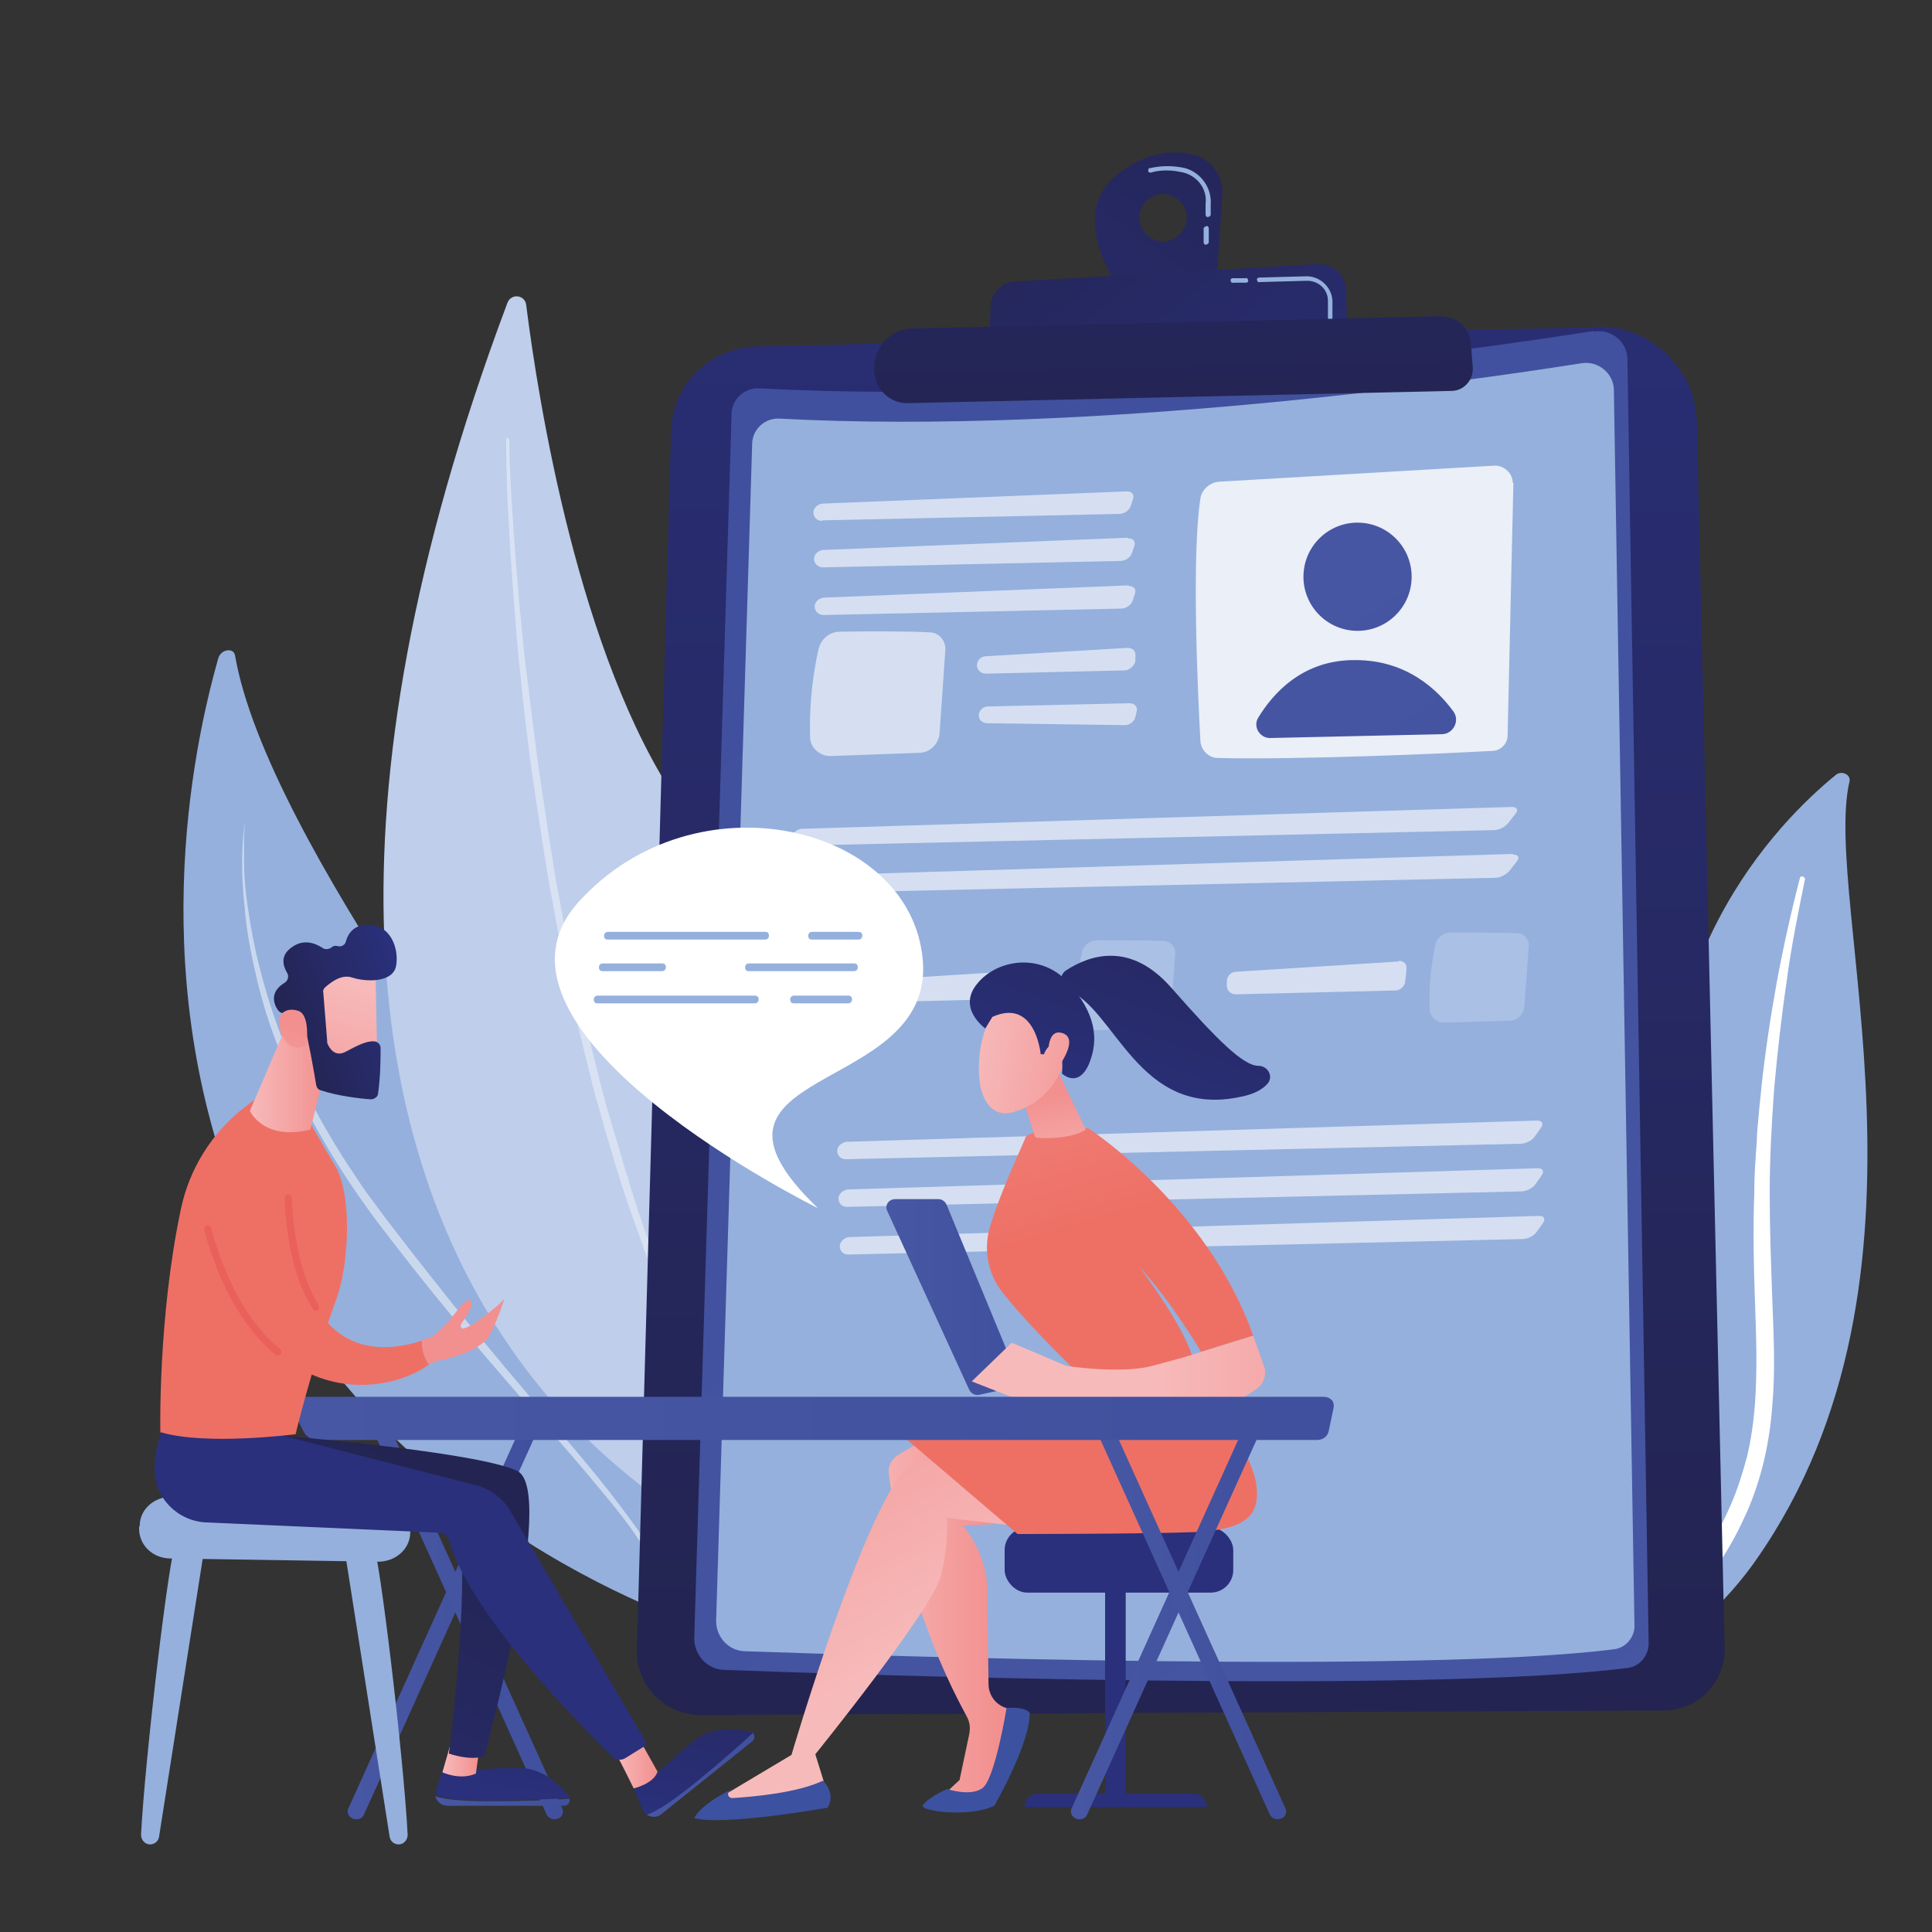 <?xml version="1.0" encoding="UTF-8"?>
<svg xmlns="http://www.w3.org/2000/svg" version="1.1" xmlns:xlink="http://www.w3.org/1999/xlink" viewBox="0 0 300 300">
  <rect x="0" y="0" width="300" height="300" fill="#333333" stroke="none"/>
  <defs>
    <style>
      .cls-1, .cls-2 {
        opacity: .6;
      }

      .cls-3 {
        fill: url(#linear-gradient-15);
      }

      .cls-4 {
        fill: url(#linear-gradient-13);
      }

      .cls-5 {
        fill: url(#linear-gradient-28);
      }

      .cls-6 {
        fill: url(#linear-gradient-42);
      }

      .cls-7 {
        fill: url(#linear-gradient-2);
      }

      .cls-8 {
        fill: url(#linear-gradient-43);
      }

      .cls-9 {
        fill: url(#linear-gradient-25);
      }

      .cls-10 {
        fill: url(#linear-gradient-10);
      }

      .cls-11 {
        fill: url(#linear-gradient-12);
      }

      .cls-12 {
        fill: url(#linear-gradient-40);
      }

      .cls-13 {
        fill: url(#linear-gradient-27);
      }

      .cls-14 {
        opacity: .4;
      }

      .cls-14, .cls-15, .cls-16, .cls-17, .cls-18, .cls-2, .cls-19 {
        fill: #fff;
      }

      .cls-15 {
        opacity: .5;
      }

      .cls-20 {
        fill: url(#linear-gradient-37);
      }

      .cls-21 {
        fill: url(#linear-gradient-39);
      }

      .cls-22 {
        fill: #95b0dd;
      }

      .cls-23 {
        fill: url(#linear-gradient-26);
      }

      .cls-24 {
        fill: url(#linear-gradient-4);
      }

      .cls-25 {
        fill: #beceeb;
      }

      .cls-26 {
        fill: url(#linear-gradient-35);
      }

      .cls-27 {
        fill: url(#linear-gradient-30);
      }

      .cls-17 {
        opacity: .8;
      }

      .cls-28 {
        fill: url(#linear-gradient-44);
      }

      .cls-29 {
        fill: url(#linear-gradient-3);
      }

      .cls-30 {
        fill: url(#linear-gradient-34);
      }

      .cls-31 {
        fill: url(#linear-gradient-5);
      }

      .cls-32 {
        fill: url(#linear-gradient-38);
      }

      .cls-33 {
        fill: url(#linear-gradient-22);
      }

      .cls-34 {
        fill: url(#linear-gradient-24);
      }

      .cls-35 {
        isolation: isolate;
      }

      .cls-36 {
        fill: url(#linear-gradient-33);
      }

      .cls-37 {
        fill: url(#linear-gradient-8);
      }

      .cls-18 {
        opacity: .2;
      }

      .cls-38 {
        fill: url(#linear-gradient-14);
      }

      .cls-39 {
        fill: url(#linear-gradient-29);
      }

      .cls-40 {
        fill: url(#linear-gradient-20);
      }

      .cls-41 {
        fill: url(#linear-gradient-17);
      }

      .cls-42 {
        fill: url(#linear-gradient-7);
      }

      .cls-43 {
        fill: url(#linear-gradient-9);
      }

      .cls-44 {
        fill: url(#linear-gradient-11);
      }

      .cls-45 {
        fill: url(#linear-gradient-19);
      }

      .cls-46 {
        fill: url(#linear-gradient-6);
      }

      .cls-47 {
        fill: url(#linear-gradient-36);
      }

      .cls-48 {
        fill: url(#linear-gradient-21);
      }

      .cls-49 {
        fill: url(#linear-gradient-45);
      }

      .cls-50 {
        fill: url(#linear-gradient-32);
      }

      .cls-51 {
        fill: url(#linear-gradient-41);
      }

      .cls-19 {
        mix-blend-mode: soft-light;
      }

      .cls-52 {
        fill: url(#linear-gradient-16);
      }

      .cls-53 {
        fill: url(#linear-gradient);
      }

      .cls-54 {
        fill: url(#linear-gradient-23);
      }

      .cls-55 {
        fill: url(#linear-gradient-31);
      }

      .cls-56 {
        fill: url(#linear-gradient-18);
      }
    </style>
    <linearGradient id="linear-gradient" x1="183.3" y1="257.1" x2="183.8" y2="6.1" gradientUnits="userSpaceOnUse">
      <stop offset="0" stop-color="#232451"/>
      <stop offset="1" stop-color="#2a307b"/>
    </linearGradient>
    <linearGradient id="linear-gradient-2" x1="-1303.1" y1="354.2" x2="-1151" y2="129.8" gradientTransform="translate(-1024.6 -20.3) rotate(178.7) scale(1 -1)" gradientUnits="userSpaceOnUse">
      <stop offset="0" stop-color="#4857a3"/>
      <stop offset="1" stop-color="#40509e"/>
    </linearGradient>
    <linearGradient id="linear-gradient-3" x1="-1222.4" y1="122.8" x2="-1286" y2="217.4" gradientTransform="translate(278.1 -1148.7) rotate(-93.3) scale(1 -1)" xlink:href="#linear-gradient-2"/>
    <linearGradient id="linear-gradient-4" x1="-1211.6" y1="130.1" x2="-1275.1" y2="224.7" xlink:href="#linear-gradient-2"/>
    <linearGradient id="linear-gradient-5" x1="123.7" y1="53.2" x2="59.2" y2="138.1" gradientTransform="translate(78.5 -46.1) rotate(-1.3)" xlink:href="#linear-gradient"/>
    <linearGradient id="linear-gradient-6" x1="-1176.1" y1="59.7" x2="-1236.1" y2="138.6" gradientTransform="translate(-1024.6 -20.3) rotate(178.7) scale(1 -1)" xlink:href="#linear-gradient"/>
    <linearGradient id="linear-gradient-7" x1="182.4" y1="67.9" x2="180.5" y2="-19.3" xlink:href="#linear-gradient"/>
    <linearGradient id="linear-gradient-8" x1="137.7" y1="201.5" x2="158.1" y2="201.5" gradientTransform="matrix(1,0,0,1,0,0)" xlink:href="#linear-gradient-2"/>
    <linearGradient id="linear-gradient-9" x1="316.1" y1="114.3" x2="225.4" y2="208.4" xlink:href="#linear-gradient"/>
    <linearGradient id="linear-gradient-10" x1="321.9" y1="125.9" x2="233" y2="218.2" xlink:href="#linear-gradient"/>
    <linearGradient id="linear-gradient-11" x1="306.2" y1="104.8" x2="215.6" y2="198.9" xlink:href="#linear-gradient"/>
    <linearGradient id="linear-gradient-12" x1="2341.5" y1="250.4" x2="2364.4" y2="250.4" gradientTransform="translate(-2209.4)" gradientUnits="userSpaceOnUse">
      <stop offset="0" stop-color="#f7baba"/>
      <stop offset="1" stop-color="#f2908f"/>
    </linearGradient>
    <linearGradient id="linear-gradient-13" x1="1782.5" y1="644.1" x2="1859.2" y2="595.1" gradientTransform="translate(-2209.4)" gradientUnits="userSpaceOnUse">
      <stop offset="0" stop-color="#6cc9f0"/>
      <stop offset="1" stop-color="#3c519f"/>
    </linearGradient>
    <linearGradient id="linear-gradient-14" x1="-4406.6" y1="260" x2="-4376.9" y2="209" gradientTransform="translate(-4269.5) rotate(-180) scale(1 -1)" xlink:href="#linear-gradient-12"/>
    <linearGradient id="linear-gradient-15" x1="253.5" y1="125.8" x2="190.3" y2="202.1" gradientUnits="userSpaceOnUse">
      <stop offset="0" stop-color="#f2908f"/>
      <stop offset="1" stop-color="#ee7065"/>
    </linearGradient>
    <linearGradient id="linear-gradient-16" x1="1775.4" y1="633" x2="1852.2" y2="584.1" xlink:href="#linear-gradient-13"/>
    <linearGradient id="linear-gradient-17" x1="156" y1="140.8" x2="170.4" y2="189.6" xlink:href="#linear-gradient-15"/>
    <linearGradient id="linear-gradient-18" x1="2374.8" y1="185.5" x2="2372.4" y2="170" xlink:href="#linear-gradient-12"/>
    <linearGradient id="linear-gradient-19" x1="3128.4" y1="1830.7" x2="3147.5" y2="1843.8" gradientTransform="translate(-3455.7 -196.1) rotate(-24.7)" xlink:href="#linear-gradient-12"/>
    <linearGradient id="linear-gradient-20" x1="3161.8" y1="1806.3" x2="3129.7" y2="1839.7" gradientTransform="translate(-3455.7 -196.1) rotate(-24.7)" xlink:href="#linear-gradient"/>
    <linearGradient id="linear-gradient-21" x1="3129.5" y1="1829" x2="3148.7" y2="1842.1" gradientTransform="translate(-3455.7 -196.1) rotate(-24.7)" xlink:href="#linear-gradient-12"/>
    <linearGradient id="linear-gradient-22" x1="2388.7" y1="212.4" x2="2434.2" y2="212.4" xlink:href="#linear-gradient-12"/>
    <linearGradient id="linear-gradient-23" x1="3176.1" y1="1820" x2="3144" y2="1853.5" gradientTransform="translate(-3455.7 -196.1) rotate(-24.7)" xlink:href="#linear-gradient"/>
    <linearGradient id="linear-gradient-24" x1="2263.4" y1="251.1" x2="2293.3" y2="251.1" gradientTransform="translate(-2209.4)" xlink:href="#linear-gradient-2"/>
    <linearGradient id="linear-gradient-25" x1="2266.8" y1="251.1" x2="2296.7" y2="251.1" gradientTransform="translate(-2209.4)" xlink:href="#linear-gradient-2"/>
    <linearGradient id="linear-gradient-26" x1="2375.7" y1="251.1" x2="2405.6" y2="251.1" gradientTransform="translate(-2209.4)" xlink:href="#linear-gradient-2"/>
    <linearGradient id="linear-gradient-27" x1="2379.1" y1="251.1" x2="2409" y2="251.1" gradientTransform="translate(-2209.4)" xlink:href="#linear-gradient-2"/>
    <linearGradient id="linear-gradient-28" x1="2254.7" y1="220.2" x2="2416.5" y2="220.2" gradientTransform="translate(-2209.4)" xlink:href="#linear-gradient-2"/>
    <linearGradient id="linear-gradient-29" x1="3535.5" y1="279.7" x2="3556.4" y2="279.7" gradientTransform="translate(-3467.9)" xlink:href="#linear-gradient-2"/>
    <linearGradient id="linear-gradient-30" x1="3551.6" y1="239.6" x2="3545.9" y2="278.9" gradientTransform="translate(-3467.9)" xlink:href="#linear-gradient"/>
    <linearGradient id="linear-gradient-31" x1="3536.6" y1="273.4" x2="3542.2" y2="273.4" gradientTransform="translate(-3467.9)" xlink:href="#linear-gradient-12"/>
    <linearGradient id="linear-gradient-32" x1="3568.2" y1="275.5" x2="3585" y2="275.5" gradientTransform="translate(-3467.9)" xlink:href="#linear-gradient-2"/>
    <linearGradient id="linear-gradient-33" x1="3579.8" y1="243.7" x2="3574.1" y2="283" gradientTransform="translate(-3467.9)" xlink:href="#linear-gradient"/>
    <linearGradient id="linear-gradient-34" x1="68.5" y1="226.4" x2="27.3" y2="310.4" xlink:href="#linear-gradient"/>
    <linearGradient id="linear-gradient-35" x1="3563.3" y1="273.9" x2="3570" y2="273.9" gradientTransform="translate(-3467.9)" xlink:href="#linear-gradient-12"/>
    <linearGradient id="linear-gradient-36" x1="3597.8" y1="170.5" x2="3548.8" y2="226.1" gradientTransform="translate(-3467.9)" xlink:href="#linear-gradient"/>
    <linearGradient id="linear-gradient-37" x1="-3530.7" y1="-1082" x2="-3576.5" y2="-1006.3" gradientTransform="translate(-4269.5) rotate(-180) scale(1 -1)" xlink:href="#linear-gradient-15"/>
    <linearGradient id="linear-gradient-38" x1="3506.6" y1="166.6" x2="3518.7" y2="166.6" gradientTransform="translate(-3467.9)" xlink:href="#linear-gradient-12"/>
    <linearGradient id="linear-gradient-39" x1="2445.1" y1="3199.4" x2="2427.9" y2="3222.1" gradientTransform="translate(-3352 -1994.2) rotate(-20.4)" xlink:href="#linear-gradient-12"/>
    <linearGradient id="linear-gradient-40" x1="2432" y1="3204.9" x2="2452.5" y2="3204.9" gradientTransform="translate(-3352 -1994.2) rotate(-20.4)" xlink:href="#linear-gradient"/>
    <linearGradient id="linear-gradient-41" x1="2419.9" y1="3217.4" x2="2433.7" y2="3203.2" gradientTransform="translate(-3352 -1994.2) rotate(-20.4)" xlink:href="#linear-gradient-12"/>
    <linearGradient id="linear-gradient-42" x1="-3538.4" y1="-1086.7" x2="-3584.3" y2="-1011" gradientTransform="translate(-4269.5) rotate(-180) scale(1 -1)" xlink:href="#linear-gradient-15"/>
    <linearGradient id="linear-gradient-43" x1="2205.7" y1="-308.2" x2="2297.9" y2="-445.3" gradientTransform="translate(-2670.4 253) rotate(17.2)" gradientUnits="userSpaceOnUse">
      <stop offset="0" stop-color="#e2473d"/>
      <stop offset="1" stop-color="#e9615a"/>
    </linearGradient>
    <linearGradient id="linear-gradient-44" x1="2204.7" y1="-308.9" x2="2296.9" y2="-446" xlink:href="#linear-gradient-43"/>
    <linearGradient id="linear-gradient-45" x1="98.8" y1="134.9" x2="78.2" y2="188.5" gradientTransform="matrix(1,0,0,1,0,0)" xlink:href="#linear-gradient-12"/>
  </defs>
  <!-- Generator: Adobe Illustrator 28.6.0, SVG Export Plug-In . SVG Version: 1.2.0 Build 709)  -->
  <g class="cls-35">
    <g id="Capa_1">
      <g>
        <path class="cls-22" d="M287.2,121.3c.2-1-1.2-1.7-2.1-1-9.1,7.4-30.9,29.5-25.5,68,6.8,48.4-4.8,66.1-19.4,76.9,0,0,20-5.1,32.5-23,30.8-44,10.1-102.4,14.5-120.9Z"/>
        <path class="cls-19" d="M280.3,136.4c-1.1,5.4-2.2,10.8-2.9,16.2-.8,5.4-1.4,10.9-1.9,16.3-.4,5.5-.7,10.9-.7,16.4,0,5.5.2,10.9.4,16.4.2,5.5.5,11,0,16.6-.4,5.5-1.6,11.1-3.9,16.4-.6,1.3-1.2,2.6-1.9,3.9-.7,1.3-1.4,2.5-2.2,3.7-1.5,2.5-3.2,4.8-5.2,7.1-3.8,4.5-8.5,8.5-13.6,11.9-.5.4-1.3.3-1.7-.2-.4-.5-.3-1.1.2-1.5h0c1.2-.9,2.4-1.7,3.6-2.6.6-.4,1.1-.9,1.7-1.4.6-.5,1.1-.9,1.7-1.4,2.2-1.9,4.2-4,6-6.2,3.7-4.3,6.6-9.2,8.8-14.2,1.1-2.5,1.9-5.1,2.6-7.7.6-2.6,1-5.3,1.2-8,.4-5.4.2-10.9,0-16.3-.2-5.5-.3-11-.1-16.5,0-2.8.2-5.5.4-8.2,0-1.4.2-2.7.3-4.1.1-1.4.3-2.7.4-4.1.6-5.5,1.4-10.9,2.4-16.4,1-5.4,2.2-10.8,3.6-16.2,0-.2.2-.2.4-.2.2,0,.3.2.3.3Z"/>
      </g>
      <g>
        <path class="cls-22" d="M110,253s5.9-23.1-11.6-47.5c-16.2-22.7-57-75.4-61.9-103.7-.2-1.3-2.2-1-2.6.4-4.1,14.4-11.6,50.6,4.2,87.6,20.3,47.8,72,63.2,72,63.2Z"/>
        <path class="cls-15" d="M38,128s0,.5-.1,1.6c0,1,0,2.5,0,4.5,0,1.9.2,4.3.6,6.9.4,2.7.9,5.6,1.7,8.8.8,3.2,1.8,6.6,3.1,10.1,1.3,3.5,2.9,7.2,4.8,10.8,1.9,3.7,4,7.3,6.4,10.9.6.9,1.2,1.8,1.8,2.7.6.9,1.3,1.8,1.9,2.6,1.3,1.8,2.6,3.5,4,5.3,2.7,3.5,5.4,6.9,8.1,10.3,2.7,3.4,5.5,6.6,8.1,9.8,5.3,6.3,10.4,12.1,14.6,17.3,2.1,2.6,3.9,5,5.5,7.2,1.6,2.2,2.8,4.2,3.7,5.9.9,1.7,1.5,3.1,1.9,4.1.2.5.3.9.4,1.1,0,.3.1.4.1.4,0,0,0,.2-.1.2,0,0-.2,0-.2,0h0s0-.1-.2-.4c-.1-.2-.2-.6-.4-1.1-.4-.9-1.1-2.3-2-4-1-1.7-2.3-3.6-3.8-5.8-1.6-2.2-3.5-4.5-5.6-7-4.2-5.1-9.4-10.8-14.8-17.1-2.7-3.1-5.4-6.4-8.2-9.8-2.8-3.4-5.5-6.8-8.2-10.3-1.4-1.8-2.7-3.5-4-5.3-.6-.9-1.3-1.8-1.9-2.7-.6-.9-1.2-1.8-1.8-2.7-2.4-3.7-4.5-7.4-6.4-11.1-1.8-3.7-3.4-7.4-4.7-11-1.3-3.6-2.2-7.1-2.9-10.3-.7-3.2-1.2-6.3-1.4-8.9-.3-2.7-.4-5-.4-7,0-1.9.1-3.5.2-4.5.1-1,.2-1.6.2-1.6,0,0,0,0,0,0,0,0,0,0,0,0Z"/>
      </g>
      <g>
        <path class="cls-25" d="M78.8,47c.6-1.5,2.7-1.2,2.9.3,1.9,15.1,8.2,54.6,23.6,77.3,24.9,37,36.9,92.8,13.8,117.4,0,0-100.6-34.2-40.3-195Z"/>
        <path class="cls-14" d="M79.1,68.2s0,.2,0,.5c0,.3,0,.7,0,1.3,0,1.2.1,2.9.2,5.1.1,2.2.3,4.9.5,7.9.2,3.1.5,6.5.8,10.3.4,3.8.7,7.8,1.3,12.2.5,4.3,1.1,8.8,1.7,13.5.7,4.7,1.4,9.5,2.2,14.4.2,1.2.4,2.5.6,3.7.2,1.2.5,2.5.7,3.7.4,2.5,1,4.9,1.5,7.4.5,2.5,1.1,4.9,1.6,7.4.6,2.4,1.1,4.9,1.7,7.3.3,1.2.6,2.4.9,3.6.3,1.2.6,2.4.9,3.5.3,1.2.6,2.3,1,3.5.2.6.3,1.2.5,1.7.2.6.3,1.1.5,1.7.3,1.1.7,2.3,1,3.4.2.6.3,1.1.5,1.7.2.5.4,1.1.5,1.6.3,1.1.7,2.2,1,3.2.2.5.3,1.1.5,1.6.2.5.4,1,.5,1.5.4,1,.7,2,1.1,3,.2.5.3,1,.5,1.5.2.5.4,1,.5,1.4.7,1.9,1.4,3.8,2.1,5.5.7,1.7,1.4,3.4,2.1,5,.7,1.6,1.4,3.1,2,4.5.3.7.6,1.4.9,2,.3.6.6,1.3.9,1.9.6,1.2,1.1,2.3,1.6,3.3.2.5.5,1,.7,1.4.2.4.5.8.7,1.2.4.8.8,1.4,1,1.9.6,1,.9,1.6.9,1.6h0c0,0,0,.2,0,.2,0,0-.2,0-.2,0,0,0-.3-.5-.9-1.6-.3-.5-.7-1.1-1.1-1.9-.2-.4-.4-.8-.7-1.2-.2-.4-.5-.9-.8-1.4-.5-1-1.1-2.1-1.7-3.3-.3-.6-.6-1.2-1-1.8-.3-.7-.6-1.3-1-2-.7-1.4-1.4-2.9-2.1-4.4-.7-1.6-1.4-3.3-2.1-5-.7-1.7-1.4-3.6-2.2-5.5-.2-.5-.4-1-.6-1.4-.2-.5-.4-1-.5-1.5-.4-1-.7-2-1.1-3-1.5-4.1-2.9-8.5-4.2-13-.2-.6-.3-1.1-.5-1.7-.2-.6-.3-1.2-.5-1.7-.3-1.2-.6-2.3-1-3.5-.3-1.2-.6-2.4-.9-3.6-.3-1.2-.6-2.4-.9-3.6-.6-2.4-1.2-4.9-1.7-7.3-.3-1.2-.5-2.5-.8-3.7-.3-1.2-.5-2.5-.8-3.7-.5-2.5-1-5-1.4-7.4-.2-1.2-.5-2.5-.7-3.7-.2-1.2-.4-2.5-.6-3.7-.8-4.9-1.5-9.7-2.2-14.4-.6-4.7-1.2-9.2-1.6-13.6-.5-4.3-.8-8.4-1.1-12.2-.6-7.6-.9-13.9-1.1-18.3,0-2.2-.1-3.9-.1-5.1,0-.6,0-1.1,0-1.4,0-.3,0-.5,0-.5,0,0,0-.2.2-.2,0,0,.2,0,.2.2h0Z"/>
      </g>
      <g>
        <path class="cls-53" d="M247.8,50.8l-130.4,3c-7.2.2-13,5.9-13.2,13.1l-5.3,189.2c-.2,5.6,4.4,10.3,10,10.2l149.5-.7c5.3,0,9.5-4.4,9.4-9.7l-4.3-190.2c-.2-8.5-7.2-15.2-15.7-15Z"/>
        <g>
          <path class="cls-7" d="M247.4,51.4c-17.7,2.8-78.8,11.7-129.5,8.9-2.3-.1-4.3,1.7-4.3,4l-5.8,190.1c0,2.6,2,4.8,4.6,4.9,21.3.8,109.1,3.7,140.3-.3,1.9-.2,3.3-1.9,3.3-3.8l-3.3-199.4c0-2.7-2.5-4.8-5.2-4.3Z"/>
          <path class="cls-22" d="M245.6,56.4c-17.1,2.7-75.8,11.2-124.6,8.6-2.2-.1-4.1,1.6-4.2,3.8l-5.6,182.9c0,2.5,1.9,4.6,4.4,4.7,20.5.7,105,3.5,135-.3,1.8-.2,3.2-1.8,3.2-3.6l-3.2-191.9c0-2.6-2.4-4.6-5-4.2Z"/>
          <path class="cls-17" d="M235,75l-.9,39.2c0,1.3-1.1,2.4-2.4,2.4-7.2.4-29.8,1.4-42.6,1.1-1.4,0-2.6-1.2-2.7-2.6-.4-7.3-1.4-28.7,0-37.7.2-1.4,1.5-2.5,2.9-2.6l42.8-2.5c1.5,0,2.8,1.2,2.8,2.7Z"/>
          <circle class="cls-29" cx="210.7" cy="89.6" r="8.4" transform="translate(113.9 297) rotate(-88)"/>
          <path class="cls-24" d="M224,114l-26.8.6c-1.6,0-2.7-1.8-1.8-3.2,2.2-3.6,6.8-9,15.1-8.9,8,0,12.8,4.7,15.2,8,1,1.4,0,3.4-1.7,3.5Z"/>
          <g class="cls-1">
            <path class="cls-16" d="M127.7,80.9c-.8,0-1.4-.6-1.4-1.3s.6-1.3,1.4-1.4l47.3-1.9c.8,0,1.2.5.9,1.3l-.3.9c-.2.7-1,1.3-1.8,1.3l-46.2,1Z"/>
          </g>
          <g class="cls-1">
            <path class="cls-16" d="M175.2,83.6c.8,0,1.2.5.9,1.3l-.3.9c-.2.7-1,1.3-1.8,1.3l-46.2,1c-.8,0-1.4-.6-1.4-1.3,0-.7.6-1.3,1.4-1.4l47.3-1.9Z"/>
          </g>
          <g class="cls-1">
            <path class="cls-16" d="M175.3,91c.8,0,1.2.5.9,1.3l-.3.9c-.2.7-1,1.3-1.8,1.3l-46.2,1c-.8,0-1.4-.6-1.4-1.3,0-.7.6-1.3,1.4-1.4l47.3-1.9Z"/>
          </g>
          <path class="cls-2" d="M144.6,98.2c-3.6-.2-10.4-.2-14.2-.1-1.6,0-2.9,1.1-3.3,2.7-.7,3-1.5,8.2-1.3,13.7,0,1.6,1.5,2.9,3.1,2.9l13.8-.5c1.7,0,3.1-1.4,3.2-3.1l.9-13c0-1.3-.9-2.5-2.3-2.6Z"/>
          <g class="cls-1">
            <path class="cls-16" d="M153.1,104.6c-.8,0-1.4-.6-1.4-1.3s.6-1.4,1.4-1.4l22-1.3c.8,0,1.3.5,1.2,1.3v.8c-.2.7-.9,1.4-1.7,1.4l-21.4.5Z"/>
          </g>
          <g class="cls-1">
            <path class="cls-16" d="M175.4,109.2c.8,0,1.3.6,1.1,1.3l-.2.8c-.1.7-.9,1.3-1.6,1.3l-21.4-.3c-.8,0-1.4-.6-1.3-1.3,0-.7.7-1.3,1.4-1.3l22-.5Z"/>
          </g>
          <g class="cls-1">
            <path class="cls-16" d="M124.3,131.4c-.8,0-1.3-.6-1.3-1.3s.7-1.3,1.4-1.4l110.4-3.4c.8,0,1,.5.5,1.1l-1.1,1.4c-.5.6-1.4,1.1-2.2,1.1l-107.8,2.4Z"/>
          </g>
          <g class="cls-1">
            <path class="cls-16" d="M235,132.7c.8,0,1,.5.5,1.1l-1.1,1.4c-.5.6-1.4,1.1-2.2,1.1l-107.8,2.4c-.8,0-1.3-.6-1.3-1.3s.7-1.3,1.4-1.4l110.4-3.4Z"/>
          </g>
          <path class="cls-18" d="M235.6,144.9c-2.7-.1-7.6-.1-10.3-.1-1.2,0-2.2.8-2.4,1.9-.5,2.2-1.1,6-.9,10,0,1.2,1.1,2.1,2.3,2.1l10.1-.3c1.2,0,2.2-1,2.3-2.2l.7-9.5c0-1-.7-1.8-1.7-1.9Z"/>
          <g class="cls-1">
            <path class="cls-16" d="M217.2,149.2c.8,0,1.3.5,1.2,1.3l-.2,1.9c0,.7-.8,1.4-1.5,1.4l-24.8.6c-.8,0-1.4-.6-1.4-1.3v-.7c0-.8.6-1.4,1.3-1.5l25.4-1.6Z"/>
          </g>
          <path class="cls-18" d="M180.7,146.1c-2.7-.1-7.6-.1-10.3-.1-1.2,0-2.2.8-2.4,1.9-.5,2.2-1.1,6-.9,10,0,1.2,1.1,2.1,2.3,2.1l10.1-.3c1.2,0,2.2-1,2.3-2.2l.7-9.5c0-1-.7-1.8-1.7-1.9Z"/>
          <g class="cls-1">
            <path class="cls-16" d="M162.3,150.4c.8,0,1.3.5,1.2,1.3l-.2,1.9c0,.7-.8,1.4-1.5,1.4l-24.8.6c-.8,0-1.4-.6-1.4-1.3v-.7c0-.8.6-1.4,1.3-1.5l25.4-1.6Z"/>
          </g>
          <g class="cls-1">
            <path class="cls-16" d="M131.3,180c-.8,0-1.3-.6-1.3-1.3s.7-1.3,1.4-1.4l107.3-3.3c.8,0,1,.5.6,1.1l-1,1.4c-.4.6-1.4,1.1-2.2,1.1l-104.7,2.4Z"/>
          </g>
          <g class="cls-1">
            <path class="cls-16" d="M238.8,181.4c.8,0,1,.5.6,1.1l-1,1.4c-.4.6-1.4,1.1-2.2,1.1l-104.7,2.4c-.8,0-1.3-.6-1.3-1.3s.7-1.3,1.4-1.4l107.3-3.3Z"/>
          </g>
          <g class="cls-1">
            <path class="cls-16" d="M239,188.8c.8,0,1,.5.6,1.1l-1,1.4c-.4.6-1.4,1.1-2.2,1.1l-104.7,2.4c-.8,0-1.3-.6-1.3-1.3s.7-1.3,1.4-1.4l107.3-3.3Z"/>
          </g>
        </g>
        <path class="cls-31" d="M174.1,45.3l14.8-1.6.9-13.6c.2-2.7-1.6-5.2-4.2-6-2.9-.8-7-.8-11.6,2.6-9.1,6.6.2,18.6.2,18.6ZM176.9,33.9c0-2,1.6-3.7,3.6-3.8,2,0,3.7,1.6,3.8,3.6,0,2-1.6,3.7-3.6,3.8-2,0-3.7-1.6-3.8-3.6Z"/>
        <path class="cls-22" d="M187.2,38c-.2,0-.3-.2-.3-.4v-2.2c.2-.2.3-.3.5-.3.2,0,.3.2.3.4v2.2c-.2.2-.3.3-.5.3,0,0,0,0,0,0ZM187.5,33.7c-.2,0-.3-.2-.3-.4v-1.6c.3-2.3-1.2-4.3-3.4-4.9-1.7-.4-3.4-.5-5.1,0-.2,0-.4,0-.4-.3,0-.2,0-.4.3-.4,1.8-.4,3.6-.4,5.4,0,2.5.7,4.2,3.1,4,5.7v1.6c-.1.2-.3.3-.5.3,0,0,0,0,0,0Z"/>
        <path class="cls-46" d="M209.2,51.9l-.2-6.8c0-2.4-2-4.2-4.4-4.1l-47,2.7c-2.1.1-3.7,1.8-3.8,3.9l-.2,6.6,55.6-2.2Z"/>
        <path class="cls-22" d="M191.5,43.9h2c.2,0,.4-.2.3-.4,0-.2-.2-.4-.4-.3h-2c-.2,0-.4.2-.3.4,0,.2.2.4.4.3Z"/>
        <path class="cls-22" d="M206.6,49.9c.2,0,.4-.2.3-.4v-2.8c-.1-2.1-1.9-3.8-4-3.8l-7.4.2c-.2,0-.4.2-.3.4,0,.2.2.4.4.3l7.4-.2c1.7,0,3.2,1.3,3.2,3.1v2.8c0,.2.2.4.4.3Z"/>
        <path class="cls-42" d="M223.9,49.1l-82.2,1.9c-3,0-5.4,2.3-5.9,5.2v.4c-.5,3.2,2,6.1,5.2,6l84.4-1.9c1.9,0,3.4-1.7,3.3-3.6l-.3-3.8c-.2-2.4-2.2-4.2-4.5-4.1Z"/>
      </g>
      <g>
        <g>
          <path class="cls-37" d="M158,213.7l-11-26.6c-.2-.5-.7-.9-1.3-.9h-6.7c-1,0-1.7,1-1.2,1.9l12.7,27.7c.3.6.9.9,1.5.8l5-1.1c.8-.2,1.3-1.1,1-1.9Z"/>
          <g>
            <rect class="cls-43" x="171.6" y="245.1" width="3.2" height="34.9"/>
            <path class="cls-10" d="M161.2,278.5h24.1c1.2,0,2.1.9,2.1,2.1h-28.3c0-1.2.9-2.1,2.1-2.1Z"/>
            <rect class="cls-44" x="156" y="237.2" width="35.5" height="10.1" rx="3.5" ry="3.5"/>
          </g>
          <g>
            <path class="cls-11" d="M149.4,221.8s-4.8.7-10.2,4.3c-.8.6-1.3,1.6-1.2,2.6.6,5.1,3.3,21.7,12.1,37.8.5.9.6,1.8.4,2.8l-1.5,7.1-2.8,2.6h7.3l4.8-13.1-2.1-.7c-1.6-.5-2.7-2-2.7-3.7l-.2-14c.2-6.3-3.8-10.6-3.8-10.6l11.6-.6-11.6-14.7Z"/>
            <path class="cls-4" d="M143.3,280.3c-.7.9,7.1,2,11.1.1,0,0,5.5-9.5,5.5-14.4,0,0-.4-1-3.6-.8,0,0-1.8,11.2-3.8,12.5-1.9,1.3-5.4.1-5.4.1,0,0-2.7,1.1-3.7,2.4Z"/>
            <path class="cls-38" d="M159.5,237.2c0-.1-12.5-1.5-12.5-1.5,0,0,.4,3.8-.9,9-1.3,5.2-19.5,27.7-19.5,27.7l1.9,6.1c-5.9,2.1-11.7,2.4-17.5,1.1l11.9-7.1s11.1-37.8,17.9-44.6l12.5-4.3,6.2,13.6Z"/>
            <path class="cls-3" d="M187.4,215.2s7.2,10.7,7.7,15.5c.6,4.9-2,6.8-9.5,7.2-7.5.3-27.6.3-27.6.3l-17.1-14.6s12.5-4.5,15.7-5.7c3.2-1.3,30.7-2.6,30.7-2.6Z"/>
            <path class="cls-52" d="M127.8,276.5s2.1,2,.7,4.2c0,0-16.3,2.9-20.7,1.6,0,0,.9-2.1,5.9-4.5l-.4.3c-.5.4-.2,1.1.4,1.1,3.3-.2,10.1-.8,14.1-2.7Z"/>
          </g>
          <g>
            <path class="cls-41" d="M168,213.8s-8.3-7.9-12.4-13.2c-2.2-2.8-2.9-6.6-1.9-10,1.9-6.3,5.2-12.9,5.5-13.9.5-1.6,9.8-1.5,9.8-1.5,0,0,18.4,11.9,25.6,32.2l-8.1,2.5s-4.8-8.1-9.6-13.2c0,0,8.2,10.8,8.5,15.3l-17.5,1.8Z"/>
            <path class="cls-56" d="M158.1,168c0,.3,2.5,8.4,2.7,8.6.2.2,5.4.4,7.8-1.2l-4.1-8.6-6.4,1.3Z"/>
            <path class="cls-45" d="M155,156.1s-2.9,3.2-3,9.5,2.9,7.9,5.3,7.1c2.4-.7,5.8-2.3,7.9-7.4,2.1-5-6.4-13.2-10.3-9.3Z"/>
            <path class="cls-40" d="M161.6,163.7s-.8-8.8-7.5-5.8l-1.1,1.8s-4.4-3.1-1.3-6.9c3.1-3.9,10-4.9,14.2-.2,4.2,4.7,4.8,8.7,3.2,12.6-1.7,3.9-4.2,1.5-4.2,1.5,0,0,.4-3.2-.8-4.2-1.2-1-2,1.2-2,1.2h-.5Z"/>
            <path class="cls-48" d="M162.8,164.2s-.4-4.5,2.1-3.8c2.5.7.2,4.3-.8,5.6l-1.3-1.7Z"/>
            <path class="cls-33" d="M151,214.4l6.1-5.9,8.5,3.6s8.4,1.3,13.3,0l4.8-1.3,10.9-3.4,1.7,4.8c.4,1.2,0,2.6-1.1,3.4-.9.7-2.1,1.4-2.8,1.7-1.4.6-35.4-.4-35.4-.4l-6.1-2.4Z"/>
            <path class="cls-54" d="M165.8,153.7c-1.3-.5-1.4-2.2-.3-3,3.7-2.4,10-4.6,16.4,2.7,7.2,8.2,11.2,12.1,13.5,12.1,1.5,0,2.4,1.7,1.4,2.8-.7.8-2,1.6-4.1,2-16,3.5-19.5-13.8-27-16.6Z"/>
          </g>
          <g>
            <g>
              <path class="cls-34" d="M55.3,282.5c-.2,0-.3,0-.5-.1-.7-.3-1-1-.7-1.6l27.3-60.4c.3-.6,1-.9,1.7-.6.7.3,1,1,.7,1.6l-27.3,60.4c-.2.5-.7.7-1.2.7Z"/>
              <path class="cls-9" d="M86.1,282.5c-.5,0-1-.3-1.2-.7l-27.3-60.4c-.3-.6,0-1.4.7-1.6.7-.3,1.4,0,1.7.6l27.3,60.4c.3.6,0,1.4-.7,1.6-.2,0-.3.1-.5.1Z"/>
              <path class="cls-23" d="M167.6,282.5c-.2,0-.3,0-.5-.1-.7-.3-1-1-.7-1.6l27.3-60.4c.3-.6,1-.9,1.7-.6.7.3,1,1,.7,1.6l-27.3,60.4c-.2.5-.7.7-1.2.7Z"/>
              <path class="cls-13" d="M198.4,282.5c-.5,0-1-.3-1.2-.7l-27.3-60.4c-.3-.6,0-1.4.7-1.6.7-.3,1.4,0,1.7.6l27.3,60.4c.3.6,0,1.4-.7,1.6-.2,0-.3.1-.5.1Z"/>
            </g>
            <path class="cls-5" d="M207.1,218.5c0-.4,0-.8-.3-1.1-.3-.3-.7-.5-1.2-.5H47.1c-.6,0-1.2.3-1.5.7-.3.5-.4,1-.1,1.5l1.7,3.3c.4.7,1.2,1.2,2.2,1.2h155.1c.9,0,1.6-.5,1.8-1.3l.8-3.8Z"/>
          </g>
        </g>
        <g>
          <g>
            <path class="cls-22" d="M27.3,239.6c-1,1.4-4.8,33.5-5.4,45.3,0,.8.6,1.5,1.4,1.5h0c.7,0,1.3-.5,1.4-1.2l7-44.6-4.4-1Z"/>
            <path class="cls-22" d="M57.9,239.6c1,1.4,4.8,33.5,5.4,45.3,0,.8-.6,1.5-1.4,1.5h0c-.7,0-1.3-.5-1.4-1.2l-7-44.6,4.4-1Z"/>
            <path class="cls-22" d="M21.6,237.1v.3c0,2.5,2.1,4.6,4.9,4.6l32.2.5c2.7,0,4.9-1.9,5-4.4v-.3c.2-2.6-2-4.8-4.8-4.8l-32.2-.6c-2.8,0-5,2-5,4.5Z"/>
          </g>
          <g>
            <g>
              <path class="cls-39" d="M76,279.7c-5.1,0-7.4-.4-8.4-.8.2.8.9,1.5,1.9,1.5h18.1c.6,0,1-.6.8-1.1-2.1.2-6.4.4-12.4.4Z"/>
              <path class="cls-27" d="M88.5,279.3c0-.1,0-.2-.1-.3-1.4-1.8-4.1-4.5-7.9-4.5-5.5,0-7.4.7-11.7,0l-1,3.3c-.1.3-.1.7,0,1,1,.4,3.3.8,8.4.8s10.4-.3,12.4-.4Z"/>
            </g>
            <path class="cls-55" d="M69.9,271l-1.2,4.2s2.7,1.3,5.2.2l.5-3.7-4.4-.8Z"/>
            <g>
              <path class="cls-50" d="M107.4,277.1c-4,3.2-6,4.3-7.1,4.6.7.5,1.7.6,2.4,0l14.1-11.3c.5-.4.4-1.1,0-1.4-1.5,1.4-4.7,4.4-9.4,8.1Z"/>
              <path class="cls-36" d="M116.8,269c0,0-.2-.1-.3-.1-2.2-.5-6-.9-8.9,1.5-4.2,3.5-5.4,5.2-9.1,7.4l1.3,3.2c.1.3.3.6.6.8,1-.3,3.1-1.4,7.1-4.6,4.7-3.8,7.9-6.7,9.4-8.1Z"/>
            </g>
            <path class="cls-30" d="M43.4,222.9s30.6,2.5,36.9,5.5c6.3,3-5.1,44.3-5.1,44.3,0,0-1.7.8-5.5-.4,0,0,3.9-30.5,1-37.2l-33.1-5.4,5.9-6.9Z"/>
            <path class="cls-26" d="M95.4,271.9c.3.3,3,5.8,3,5.8,0,0,3.1-.7,3.7-2.6l-2.8-5-4,1.8Z"/>
            <path class="cls-47" d="M25,222.6s-1,2.4-1,5.6c0,4.4,3.6,8,8,8.2l36.2,1.6c.8,0,1.4.6,1.6,1.3.8,3.3,5,13.4,25.3,33.5.5.5,1.4.6,2,.2l2.9-1.8c.3-.2.4-.6.2-.9l-21.1-35.9c-1.1-1.8-2.9-3.1-4.9-3.7l-30.8-7.9-18.4-.3Z"/>
            <path class="cls-20" d="M24.9,222.5s-.4-17.9,3.2-34.8c1.3-6.2,4.8-11.8,9.8-15.7l1.7-1.3,8.4,3.4,4.3,7.4c2.4,4.7,1.8,15,0,20-3,8.3-5.4,17-6.4,21.2,0,0-13.9,1.8-20.9-.3Z"/>
            <path class="cls-32" d="M45.3,157.3l-6.5,15.2s2.1,4.7,9.4,2.9l2.6-10.5-5.5-7.6Z"/>
            <g>
              <path class="cls-21" d="M58.3,150.4c0,.2.3,15.2.3,15.2h-8.5c0,0-2.3-14.2-2.3-14.2,0,0,9.2-4.5,10.6-.9Z"/>
              <path class="cls-12" d="M50.2,154.1l.6,7.5c0,0,0,.2,0,.3.2.6,1.1,2.4,2.9,1.4,1.7-.9,3.2-1.7,4.4-1.6.5,0,1,.5,1,1,0,1.4,0,4.4-.4,7.1,0,.5-.6.9-1.1.9-1.6-.1-5.1-.5-7.8-1.4-.4-.1-.6-.4-.7-.8-.3-1.9-1.3-7.5-1.8-9.1-.5-1.4-2.5-1.9-3.4-2.1-.3,0-.5-.2-.7-.4-.6-.8-1.5-2.8,1-4.3.5-.3.7-1,.4-1.5-.6-1-1.2-2.7.7-4,1.9-1.4,3.7-.6,4.8.1.4.3,1,.2,1.4-.1.2-.2.5-.3.9-.2.6.2,1.2-.2,1.3-.7.3-1.1,1.1-2.5,3.2-2.6,3.8-.2,5.1,3.8,4.6,6.4-.5,2.6-4.6,2.5-6.8,1.8-1.7-.6-3.4.8-4.2,1.5-.2.2-.4.5-.3.8Z"/>
              <path class="cls-51" d="M47.6,162.2s.6-4.5-1.2-5.2c-1.8-.7-3.9.3-2.8,3.3,1.4,3.7,3.9,2,3.9,2Z"/>
            </g>
            <path class="cls-6" d="M65.5,208.2c-21.6,6.8-20.4-23.6-20.6-23.8-8.6-13.1-13.4,4.3-12.5,6.8,7.6,27.5,26.7,26.1,34.2,20.7-.9-1.4-1.1-2.7-1.1-3.7Z"/>
            <path class="cls-8" d="M48.9,203.5c-.1,0-.2-.1-.3-.2-3.3-5.1-4.2-12.2-4.4-17.2,0-.3.2-.6.5-.6.3,0,.6.2.6.5.2,4,.9,11.5,4.2,16.7.2.3,0,.6-.2.8-.1,0-.3.1-.5,0Z"/>
            <path class="cls-28" d="M42.9,210.4c0,0-.1,0-.2-.1-4.9-4.1-8.6-10.6-11-19.3,0-.3,0-.6.4-.7.3,0,.6,0,.7.4,2.3,8.5,5.9,14.8,10.7,18.8.2.2.3.5,0,.8-.1.2-.4.2-.6.2Z"/>
            <path class="cls-49" d="M78.2,201.8s-.4.6-2.9,2.5c-2.5,2-5.1,3.1-3.1.4,1.9-2.7,1-4.1-1.2-1.2-2.2,2.9-3.8,4-3.8,4-.6.2-1.1.4-1.7.6,0,1,.1,2.3,1.1,3.7.9-.3,1.4-.5,1.4-.5,0,0,6.7-1.2,8.1-4.1,1.4-2.8,2.2-5.5,2.2-5.5Z"/>
          </g>
        </g>
      </g>
      <g>
        <path class="cls-16" d="M127,187.6s-55.3-27.3-37.2-47.5c18.1-20.1,51.8-12.1,53.5,9.1,1.7,21.2-39.4,16.2-16.3,38.4Z"/>
        <g>
          <path class="cls-22" d="M94.4,145.9h24.4c.3,0,.6-.2.6-.6s-.2-.6-.6-.6h-24.4c-.3,0-.6.2-.6.6s.2.6.6.6Z"/>
          <path class="cls-22" d="M126.1,145.9h7.2c.3,0,.6-.2.6-.6s-.2-.6-.6-.6h-7.2c-.3,0-.6.2-.6.6s.2.6.6.6Z"/>
          <path class="cls-22" d="M93.6,150.8h9.2c.3,0,.6-.2.6-.6s-.2-.6-.6-.6h-9.2c-.3,0-.6.2-.6.6s.2.6.6.6Z"/>
          <path class="cls-22" d="M116.3,150.8h16.3c.3,0,.6-.2.6-.6s-.2-.6-.6-.6h-16.3c-.3,0-.6.2-.6.6s.2.6.6.6Z"/>
          <path class="cls-22" d="M92.8,155.8h24.4c.3,0,.6-.2.6-.6s-.2-.6-.6-.6h-24.4c-.3,0-.6.2-.6.6s.2.6.6.6Z"/>
          <path class="cls-22" d="M123.3,155.8h8.4c.3,0,.6-.2.6-.6s-.2-.6-.6-.6h-8.4c-.3,0-.6.2-.6.6s.2.6.6.6Z"/>
        </g>
      </g>
    </g>
  </g>
</svg>